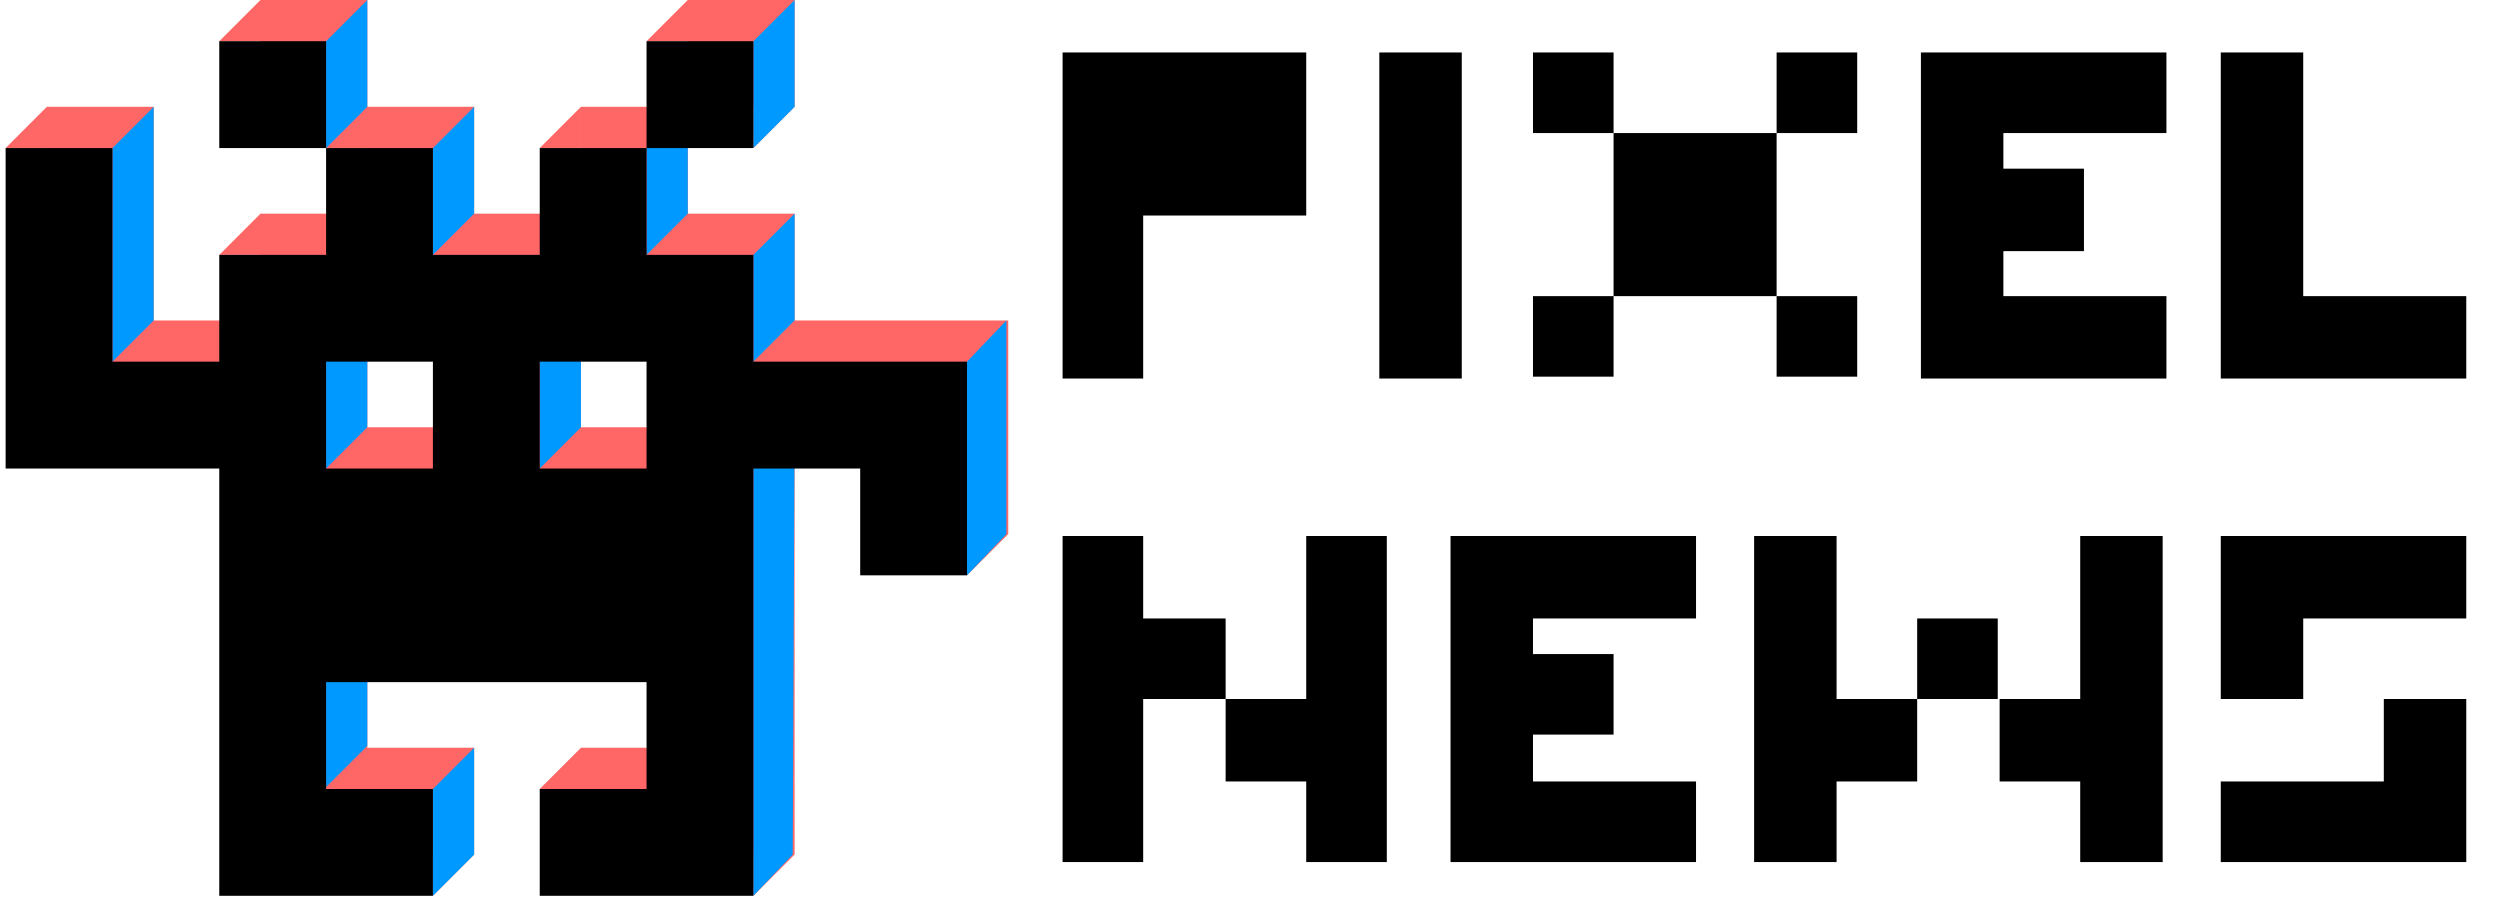 <svg version="1.1" id="Calque_1" xmlns="http://www.w3.org/2000/svg" x="0" y="0" viewBox="0 0 133.4 47.9" xml:space="preserve"><style>.st0{fill:#f66}.st1{fill:#09f}</style><path d="M85.6 41.7h-3.8v-2.5h4.3v-4.3h-4.3V33h8.7v-4.4H77.4V46h13.1v-4.3zM98 33v-4.4h-4.4V46H98v-4.3h4.3v-4.4H98zM111 33v4.3h-4.3v4.4h4.3V46h4.4V28.6H111zM102.3 33h4.3v4.3h-4.3zM61 33v-4.4h-4.3V46H61v-8.7h4.4V33zM69.7 33v4.3h-4.3v4.4h4.3V46H74V28.6h-4.3zM127.2 41.7h-8.7V46h13.1v-8.7h-4.4zM127.2 28.6h-8.7v8.7h4.4V33h8.7v-4.4zM110.7 15.8h-3.8v-2.4h4.3V9h-4.3V7.1h8.7V2.8h-13.1v17.4h13.1v-4.4zM73.6 7.1v13.1H78V2.8h-4.4zM94.8 2.8h4.3v4.3h-4.3zM81.8 15.8h4.3v4.3h-4.3zM81.8 2.8h4.3v4.3h-4.3zM86.1 7.1v8.7h8.7V7.1h-4.3zM94.8 15.8h4.3v4.3h-4.3zM127.2 15.8h-4.3v-13h-4.4v17.4h13.1v-4.4zM61 2.8h-4.3v17.4H61v-8.7h8.7V2.8h-4.3z"/><g><path class="st0" d="M48.1 17.1h-5.7v-5.7h-5.7V5.7H31v5.7h-5.7V5.7h-5.7V0h-5.7l-2.2 2.2h2.2v3.5h3.5v2.2h2.2v3.5h-5.7l-2.2 2.2h2.2v3.5H8.2V5.7H2.5L.3 7.9h2.2V22.8h11.4v22.8h9.2v2.2l2.2-2.2v-5.7h-5.7v-5.7h17.1v5.7H31l-2.2 2.2H31v3.5h9.2v2.2l2.2-2.2V22.8h5.7v5.7h3.5v2.2l2.2-2.2V17.1h-5.7zm-22.8 5.7h-5.7v-5.7h5.7v5.7zm11.4 0H31v-5.7h5.7v5.7z"/><path class="st0" d="M31 5.7l-2.2 2.2H31zM40.2 7.9l2.2-2.2V0h-5.7l-2.2 2.2h2.2v3.5h3.5z"/><path class="st1" d="M6 7.9l2.2-2.2v11.4L6 19.3zM40.2 25l2.2-2.2-.1 22.8-2.1 2.2zM51.6 19.3l2.1-2.2v11.4l-2.1 2.2zM17.4 2.2L19.6 0v5.7l-2.2 2.2zM23.1 7.9l2.2-2.2v5.7l-2.2 2.2zM17.4 19.3l2.2-2.2v5.7L17.4 25zM17.4 36.3l2.2-2.2v5.7L17.4 42zM23.1 42.1l2.2-2.2v5.7l-2.2 2.2zM28.8 19.3l2.2-2.2v5.7L28.8 25zM40.2 13.6l2.2-2.2v5.7l-2.2 2.2zM34.5 7.9l2.2-2.2v5.7l-2.2 2.2zM40.2 2.2L42.4 0v5.7l-2.2 2.2z"/><g><path d="M45.9 19.3h-5.7v-5.7h-5.7V7.9h-5.7v5.7h-5.7V7.9h-5.7v5.7h-5.7v5.7H6V7.9H.3V25h11.4v22.8h11.4v-5.7h-5.7v-5.7h17.1v5.7h-5.7v5.7h11.4V25h5.7v5.7h5.7V19.3h-5.7zm-28.5 0h5.7V25h-5.7v-5.7zM28.8 25v-5.7h5.7V25h-5.7zM34.5 2.2h5.7v5.7h-5.7zM11.7 2.2h5.7v5.7h-5.7z"/></g></g></svg>